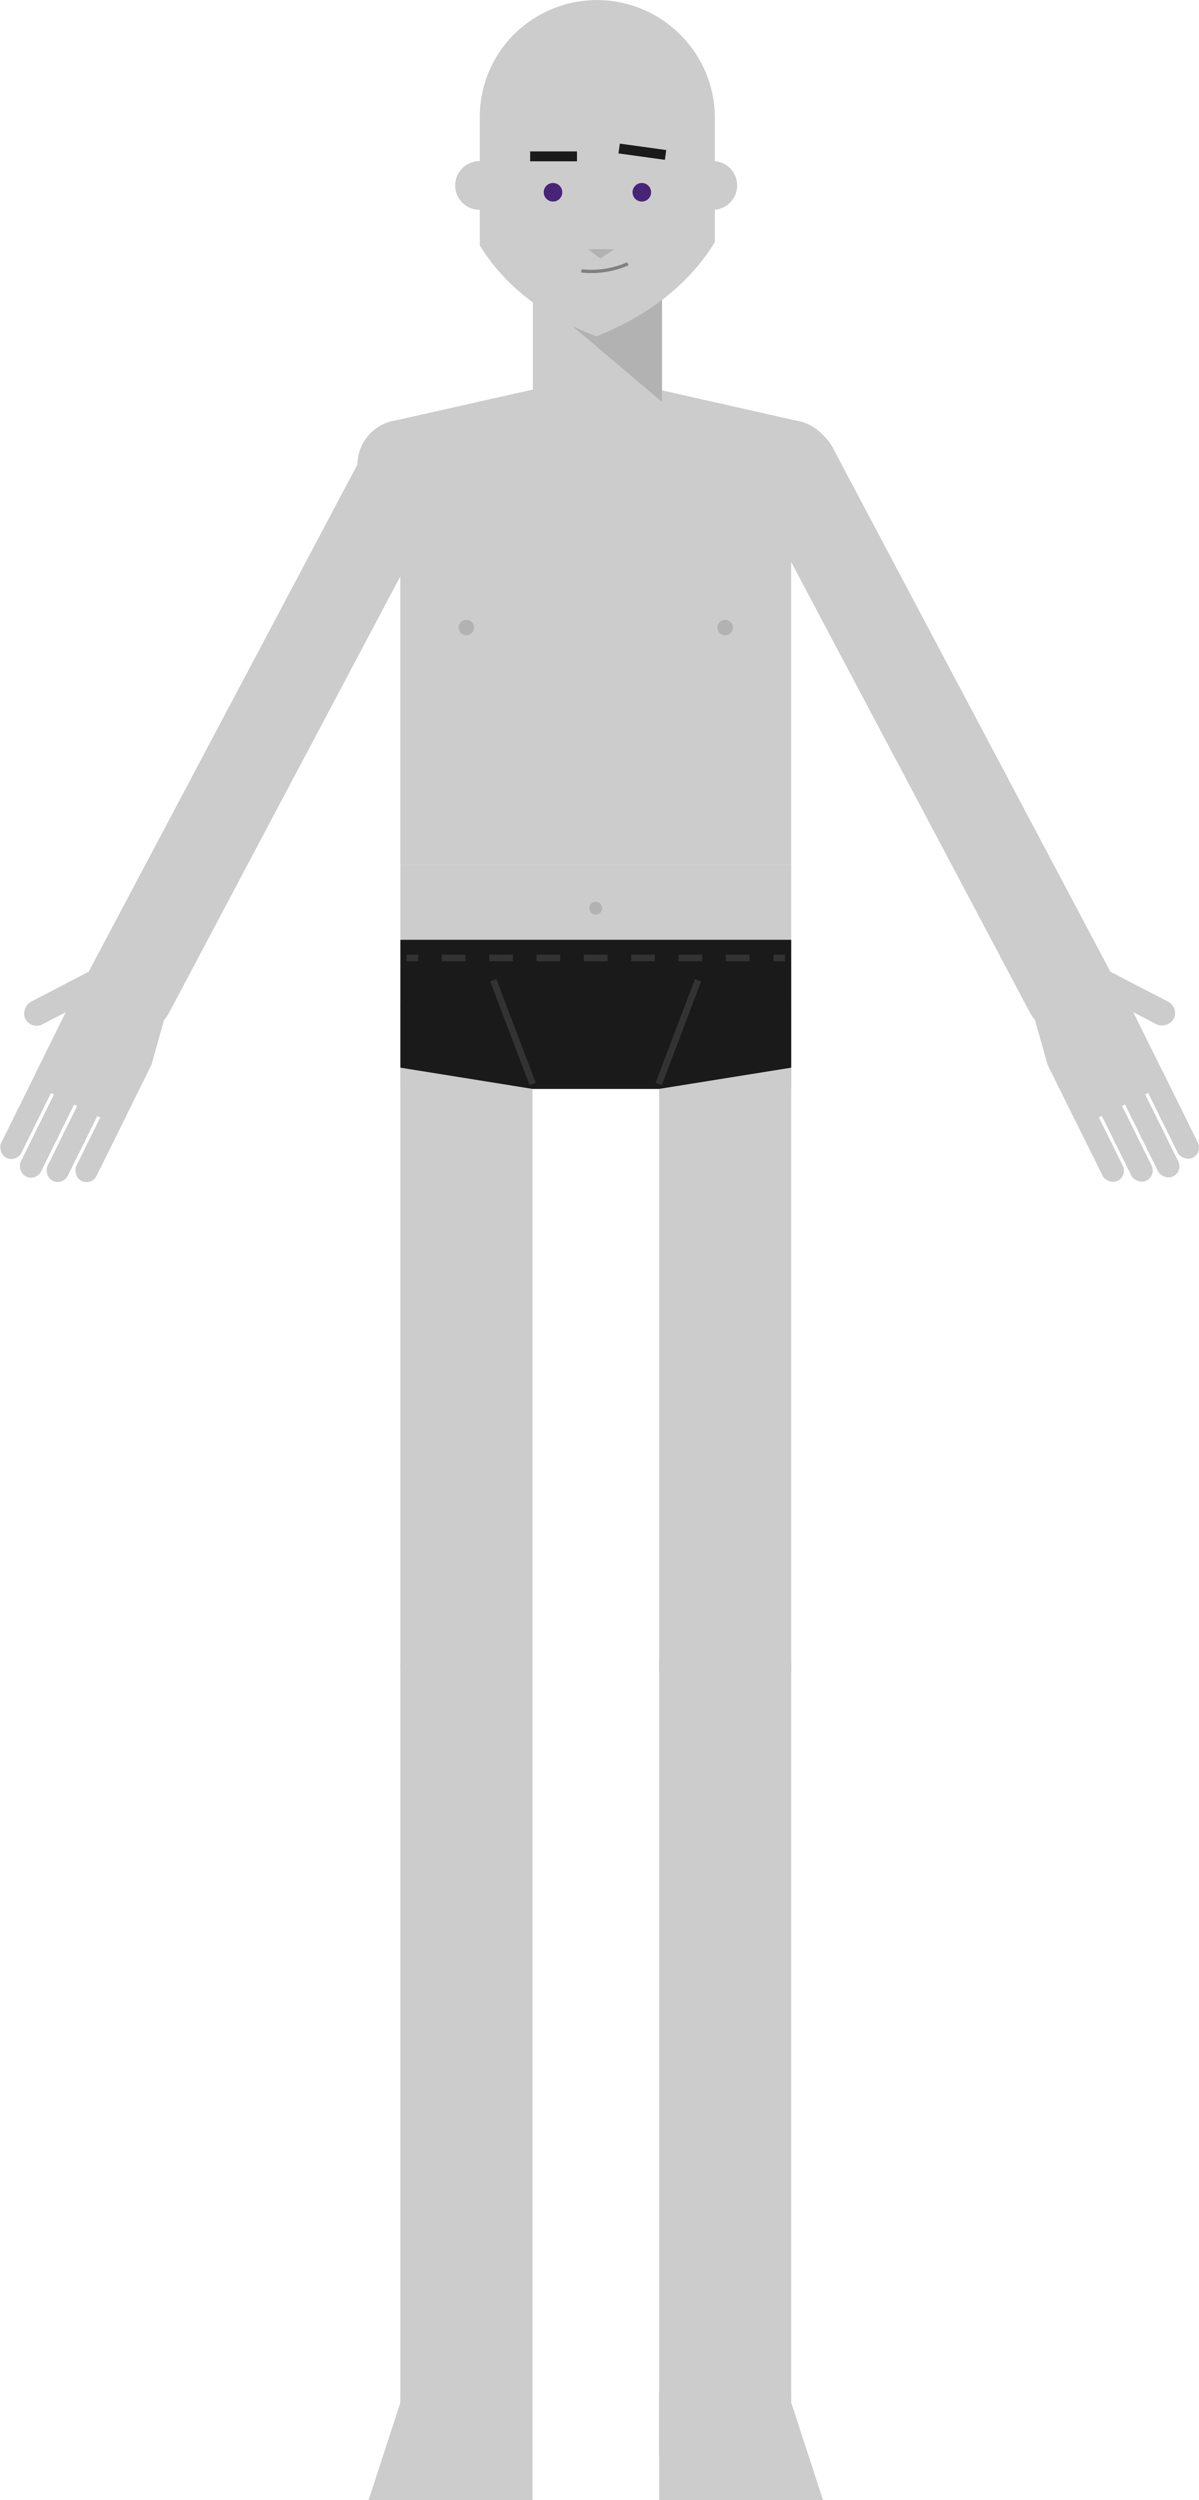 <svg xmlns="http://www.w3.org/2000/svg" viewBox="0 0 364.12 758.84"><defs><style>.cls-1{fill:#ccc;}.cls-2{fill:#b2b2b2;}.cls-3{fill:#482476;}.cls-4{fill:#1a1a1a;}.cls-5,.cls-6,.cls-7,.cls-8{fill:none;stroke-miterlimit:10;}.cls-5{stroke:gray;}.cls-6{stroke:#1a1a1a;stroke-width:3px;}.cls-7,.cls-8{stroke:#333;stroke-width:2px;}.cls-8{stroke-dasharray:7.19 7.19;}</style></defs><title>Asset 17</title><g id="Layer_2" data-name="Layer 2"><g id="Layer_5" data-name="Layer 5"><rect class="cls-1" x="248.19" y="123.24" width="27.41" height="117.84" rx="13.7" transform="translate(578.61 220.41) rotate(152.07)"/><path class="cls-1" d="M303.67,203.2h.45a13.48,13.48,0,0,1,13.48,13.48v89.15a13.7,13.7,0,0,1-13.7,13.7h0a13.7,13.7,0,0,1-13.7-13.7V216.68A13.48,13.48,0,0,1,303.67,203.2Z" transform="translate(694.82 349.93) rotate(152.07)"/><rect class="cls-1" x="349.51" y="323.12" width="6.85" height="19.17" rx="3.43" transform="translate(816.84 474.31) rotate(153.67)"/><rect class="cls-1" x="354.76" y="334.21" width="6.85" height="18.18" rx="3.43" transform="translate(831.48 492.07) rotate(153.67)"/><circle class="cls-1" cx="355.67" cy="338.22" r="3.43"/><path class="cls-1" d="M351.73,330.26,330.62,340.7a3.43,3.43,0,0,1-4.59-1.55l-7.89-15.94-3.81-13.6a14,14,0,0,1,7.28-16.34h0a14,14,0,0,1,18.78,6.34l12.89,26.05A3.44,3.44,0,0,1,351.73,330.26Z"/><circle class="cls-1" cx="350.21" cy="327.18" r="3.43"/><circle class="cls-1" cx="343.17" cy="330.66" r="3.43"/><circle class="cls-1" cx="336.14" cy="334.14" r="3.43"/><circle class="cls-1" cx="329.1" cy="337.63" r="3.43"/><rect class="cls-1" x="335.44" y="330.08" width="6.85" height="19.17" rx="3.43" transform="translate(793.25 493.75) rotate(153.67)"/><rect class="cls-1" x="340.69" y="341.17" width="6.85" height="18.18" rx="3.43" transform="translate(807.89 511.51) rotate(153.67)"/><circle class="cls-1" cx="341.6" cy="345.18" r="3.43"/><rect class="cls-1" x="328.41" y="333.56" width="6.85" height="19.17" rx="3.43" transform="translate(781.45 503.48) rotate(153.67)"/><rect class="cls-1" x="332.8" y="344.85" width="6.85" height="14.34" rx="3.43" transform="translate(793.72 518.36) rotate(153.67)"/><circle class="cls-1" cx="334.56" cy="348.67" r="3.43"/><rect class="cls-1" x="343.02" y="326.47" width="6.85" height="21.6" rx="3.43" transform="translate(806.55 485.85) rotate(153.67)"/><rect class="cls-1" x="348.8" y="339.86" width="6.85" height="18.18" rx="3.43" transform="translate(822.69 505.44) rotate(153.67)"/><circle class="cls-1" cx="349.71" cy="343.88" r="3.43"/><rect class="cls-1" x="338.73" y="286.47" width="7.7" height="31.21" rx="3.85" transform="translate(-83.49 466.61) rotate(-62.52)"/><circle class="cls-1" cx="332.15" cy="296.65" r="3.85"/><circle class="cls-1" cx="240.72" cy="142.22" r="13.71"/><circle class="cls-1" cx="283.07" cy="222.09" r="13.71"/><rect class="cls-1" x="88.52" y="123.24" width="27.41" height="117.84" rx="13.7" transform="translate(97.24 -26.66) rotate(27.93)"/><path class="cls-1" d="M60.23,203.2h0a13.7,13.7,0,0,1,13.7,13.7V306a13.48,13.48,0,0,1-13.48,13.48H60A13.48,13.48,0,0,1,46.52,306V216.9A13.7,13.7,0,0,1,60.23,203.2Z" transform="translate(129.45 2.24) rotate(27.93)"/><rect class="cls-1" x="7.76" y="323.12" width="6.85" height="19.17" rx="3.43" transform="translate(148.75 29.57) rotate(26.33)"/><rect class="cls-1" x="2.51" y="334.21" width="6.85" height="18.18" rx="3.43" transform="translate(152.91 32.99) rotate(26.33)"/><circle class="cls-1" cx="8.45" cy="338.22" r="3.43"/><path class="cls-1" d="M12.4,330.26,33.5,340.7a3.43,3.43,0,0,0,4.59-1.55L46,323.21l3.81-13.6a14,14,0,0,0-7.28-16.34h0a14,14,0,0,0-18.78,6.34L10.84,325.66A3.44,3.44,0,0,0,12.4,330.26Z"/><circle class="cls-1" cx="13.91" cy="327.18" r="3.43"/><circle class="cls-1" cx="20.95" cy="330.66" r="3.43"/><circle class="cls-1" cx="27.98" cy="334.14" r="3.43"/><circle class="cls-1" cx="35.02" cy="337.63" r="3.43"/><rect class="cls-1" x="21.83" y="330.08" width="6.85" height="19.17" rx="3.43" transform="translate(153.3 24.05) rotate(26.33)"/><rect class="cls-1" x="16.58" y="341.17" width="6.85" height="18.18" rx="3.43" transform="translate(157.46 27.47) rotate(26.33)"/><circle class="cls-1" cx="22.52" cy="345.18" r="3.43"/><rect class="cls-1" x="28.86" y="333.56" width="6.85" height="19.17" rx="3.43" transform="translate(155.58 21.29) rotate(26.33)"/><rect class="cls-1" x="24.47" y="344.85" width="6.85" height="14.34" rx="3.43" transform="translate(159.06 24.16) rotate(26.33)"/><circle class="cls-1" cx="29.56" cy="348.67" r="3.43"/><rect class="cls-1" x="14.25" y="326.47" width="6.85" height="21.6" rx="3.43" transform="translate(151.45 27.16) rotate(26.33)"/><rect class="cls-1" x="8.47" y="339.86" width="6.85" height="18.18" rx="3.43" transform="translate(156.03 30.94) rotate(26.33)"/><circle class="cls-1" cx="14.41" cy="343.88" r="3.43"/><rect class="cls-1" x="17.69" y="286.47" width="7.7" height="31.21" rx="3.85" transform="translate(-236.5 460.58) rotate(-117.48)"/><circle class="cls-1" cx="31.98" cy="296.65" r="3.85"/><circle class="cls-1" cx="123.4" cy="142.22" r="13.71"/><circle class="cls-1" cx="81.05" cy="222.09" r="13.71"/><path class="cls-1" d="M243,127.91h0l-.12,0-.77-.17-61.19-13.79L119.74,127.7l-.77.17-.12,0h0a13.68,13.68,0,0,0,2.71,26.92l0,0V262.49h118.7V154.86l0,0A13.68,13.68,0,0,0,243,127.91Z"/><rect class="cls-1" x="121.59" y="262.49" width="118.69" height="68.04"/><polygon class="cls-1" points="200.17 758.84 249.93 758.84 240.28 729.23 200.17 729.23 200.17 758.84"/><path class="cls-1" d="M220.22,707.61h0a20.05,20.05,0,0,1,20.05,20.05V745a0,0,0,0,1,0,0H200.17a0,0,0,0,1,0,0V727.66A20.05,20.05,0,0,1,220.22,707.61Z"/><rect class="cls-1" x="200.17" y="285.32" width="40.11" height="240.58" rx="20.05"/><rect class="cls-1" x="200.17" y="485.79" width="40.11" height="261.93" rx="20.05"/><circle class="cls-1" cx="220.2" cy="505.82" r="20.04"/><rect class="cls-1" x="121.59" y="285.32" width="40.11" height="240.58" rx="20.05"/><rect class="cls-1" x="121.59" y="485.79" width="40.11" height="261.93" rx="20.05"/><circle class="cls-1" cx="141.62" cy="505.82" r="20.04"/><circle class="cls-1" cx="220.2" cy="305.35" r="20.04"/><circle class="cls-1" cx="141.62" cy="305.35" r="20.04"/><polygon class="cls-1" points="161.7 758.84 111.94 758.84 121.59 729.23 161.7 729.23 161.7 758.84"/><path class="cls-1" d="M121.59,707.61H161.7a0,0,0,0,1,0,0V725A20.05,20.05,0,0,1,141.64,745h0A20.05,20.05,0,0,1,121.59,725V707.61A0,0,0,0,1,121.59,707.61Z" transform="translate(283.28 1452.64) rotate(-180)"/><rect class="cls-1" x="161.83" y="69.44" width="39.2" height="79.61" rx="19.6"/><polygon class="cls-2" points="201.03 122 161.83 88.81 201.03 88.81 201.03 122"/><path class="cls-1" d="M206.43,10.37a35.7,35.7,0,0,0-46.83-3,35.34,35.34,0,0,0-13.89,28.11v39Q156.9,92.77,181.1,102.1c16.17-6.49,28.28-16,36-28.63v-38A35.68,35.68,0,0,0,206.43,10.37Z"/><circle class="cls-1" cx="145.63" cy="56.29" r="7.4"/><circle class="cls-1" cx="216.47" cy="56.29" r="7.4"/><circle class="cls-3" cx="167.94" cy="58.36" r="2.82"/><circle class="cls-3" cx="194.91" cy="58.36" r="2.82"/><path class="cls-4" d="M216.31,48.76v.14l0-.09Z"/><path class="cls-5" d="M176.55,82.22a27.73,27.73,0,0,0,14.13-2.15"/><polygon class="cls-2" points="178.58 75.64 182.32 78.47 186.53 75.64 178.58 75.64"/><line class="cls-6" x1="161" y1="47.46" x2="175.22" y2="47.46"/><line class="cls-6" x1="188.03" y1="45.08" x2="202.12" y2="47.03"/><circle class="cls-1" cx="122.28" cy="141.17" r="13.71"/><circle class="cls-2" cx="180.93" cy="275.66" r="1.95"/><circle class="cls-2" cx="220.22" cy="190.49" r="2.34"/><circle class="cls-2" cx="141.64" cy="190.49" r="2.34"/><polygon class="cls-4" points="240.28 285.26 121.59 285.26 121.59 324.07 161.76 330.52 200.1 330.52 240.28 324.07 240.28 285.26"/><line class="cls-7" x1="123.47" y1="290.77" x2="126.97" y2="290.77"/><line class="cls-8" x1="134.17" y1="290.77" x2="231.29" y2="290.77"/><line class="cls-7" x1="234.89" y1="290.77" x2="238.39" y2="290.77"/><line class="cls-7" x1="161.76" y1="329.01" x2="149.81" y2="297.54"/><line class="cls-7" x1="200.04" y1="329.01" x2="211.99" y2="297.54"/></g></g></svg>